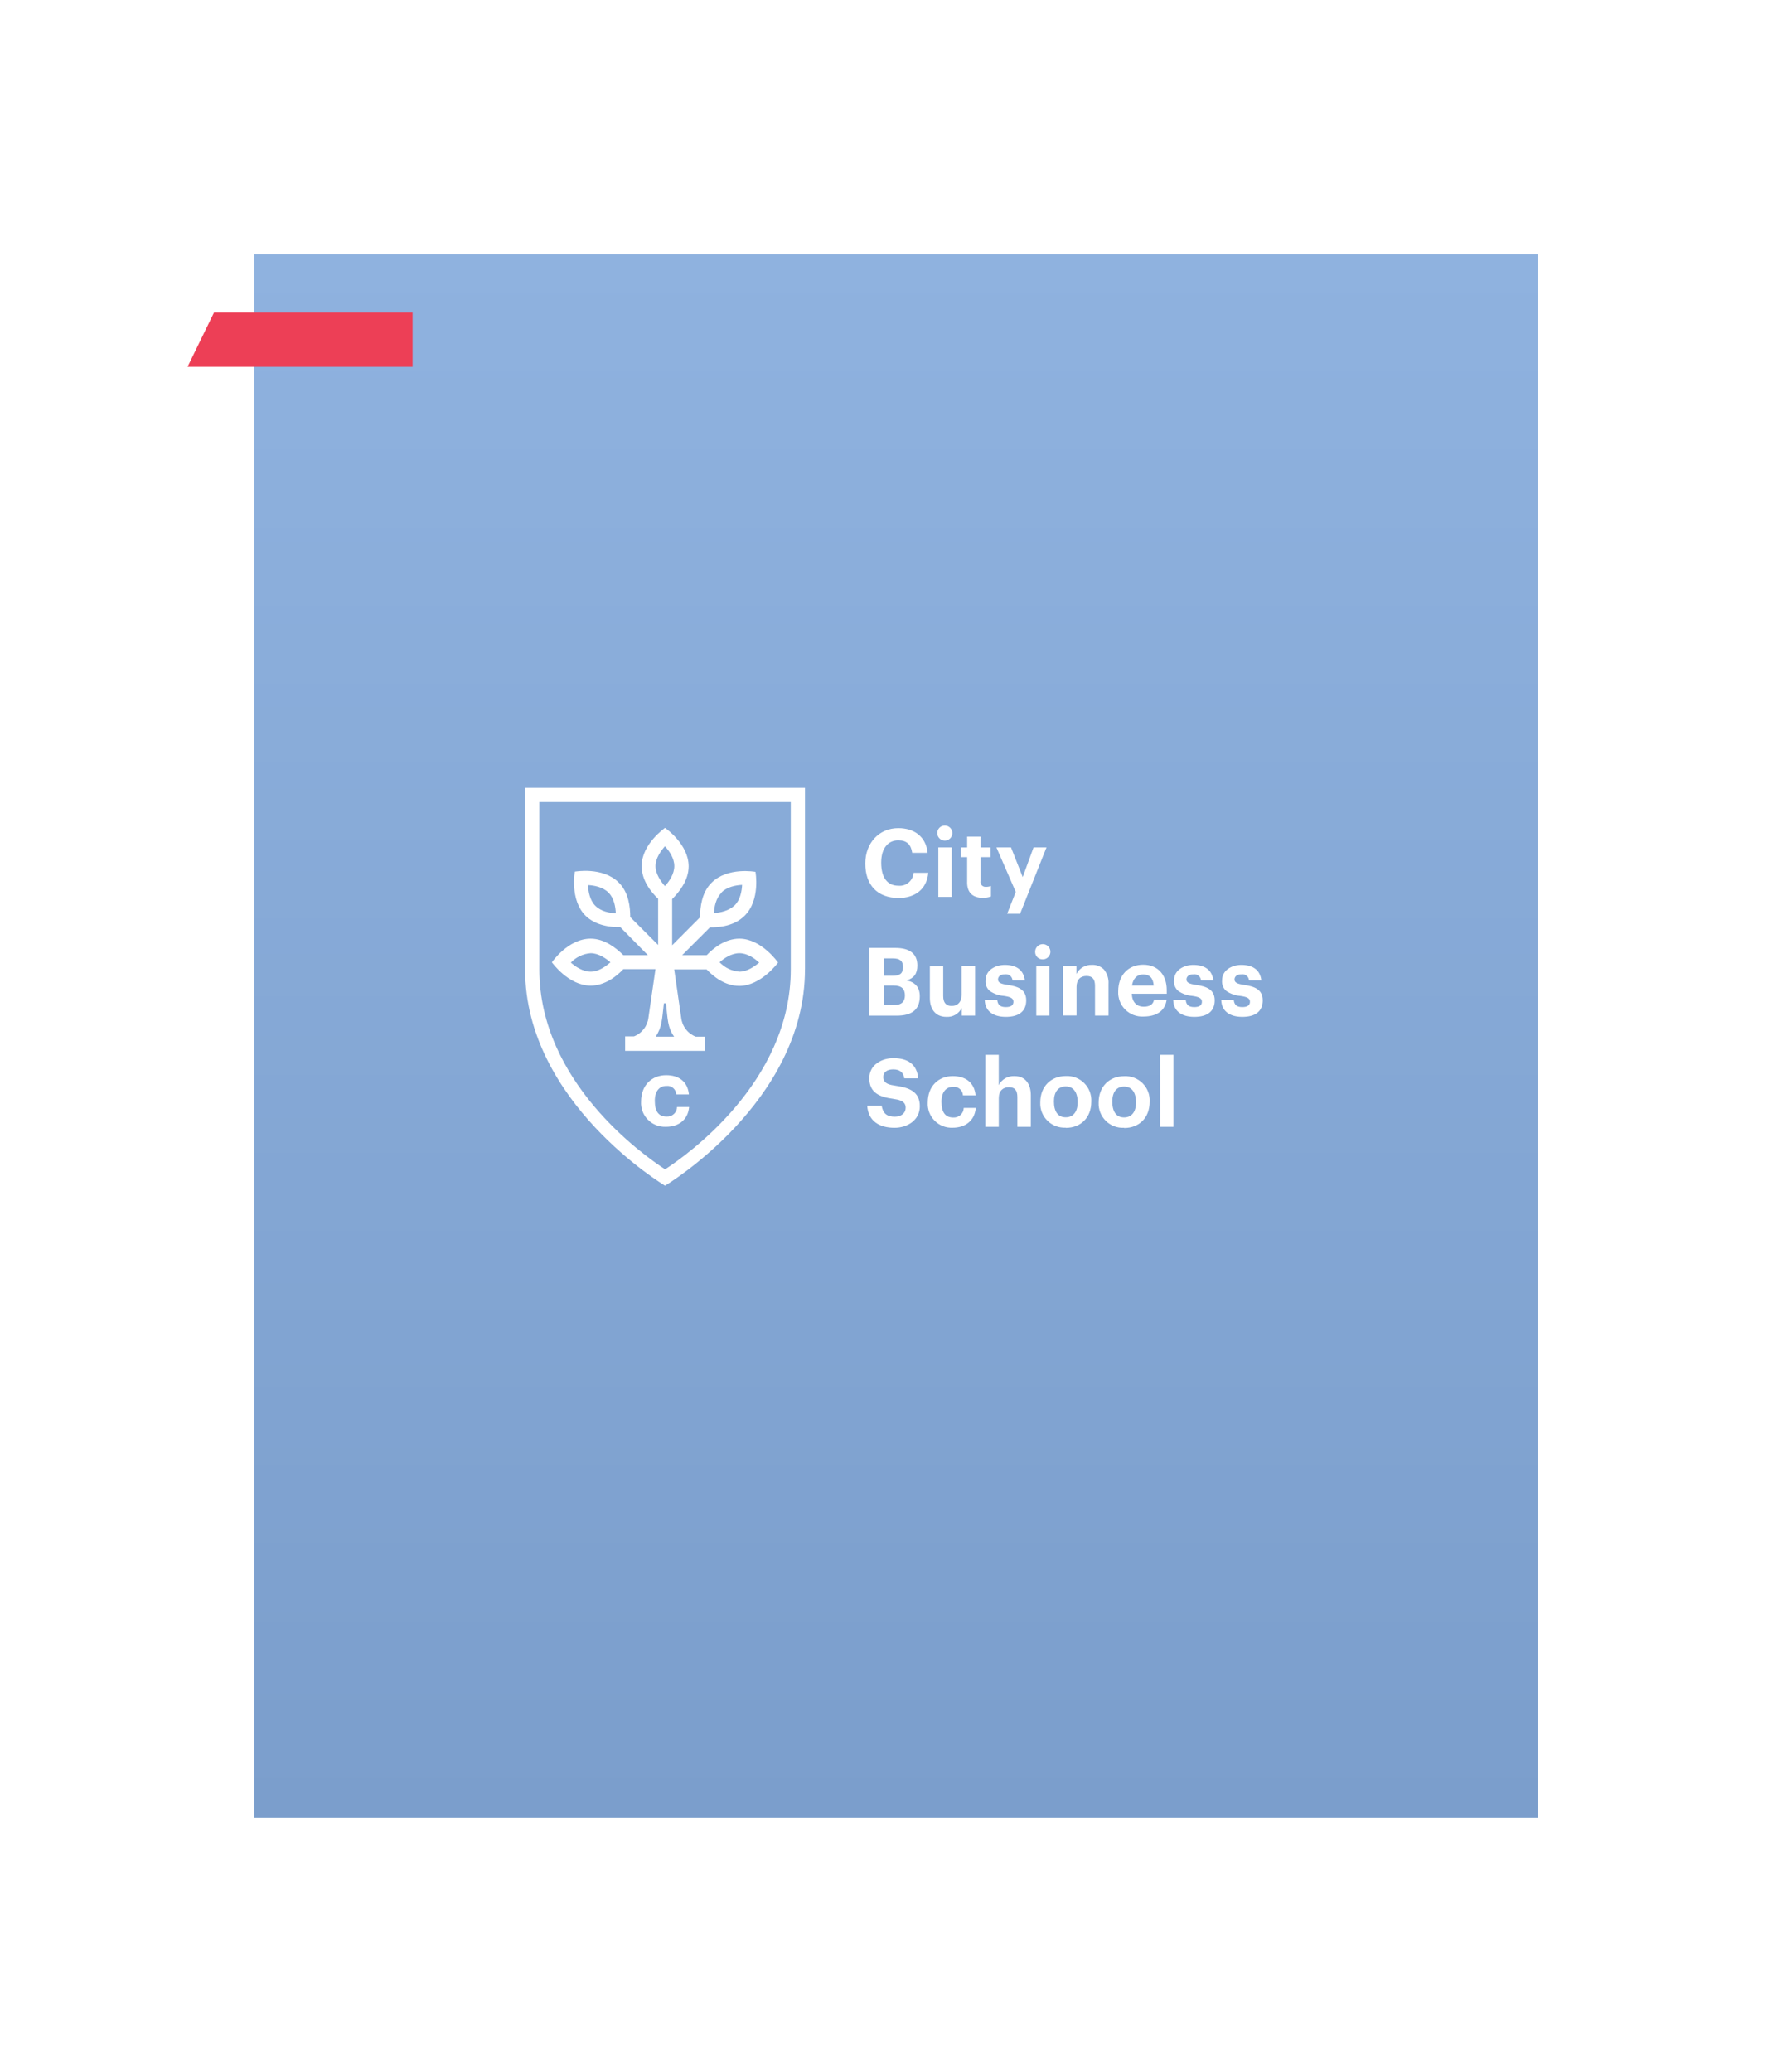 <svg width="430" height="497" viewBox="0 0 430 497" fill="none" xmlns="http://www.w3.org/2000/svg">
<g filter="url(#filter0_d)">
<rect x="61" y="49" width="308" height="375" fill="url(#paint0_linear)"/>
</g>
<path d="M99 88H45L51.342 75H99V88Z" fill="#ED3F56"/>
<path d="M208.597 227.409H214.837C218.344 227.409 220.126 228.842 220.126 231.637C220.126 233.561 219.334 234.685 217.544 235.2C219.603 235.635 220.711 236.839 220.711 239.016C220.711 242.183 218.859 243.656 215.169 243.656H208.597V227.409ZM212.105 229.919V234.091H214.259C216.016 234.091 216.689 233.45 216.689 231.993C216.689 230.536 215.937 229.919 214.235 229.919H212.105ZM212.105 236.451V241.114H214.583C216.365 241.114 217.141 240.267 217.141 238.81C217.141 237.227 216.349 236.435 214.385 236.435H212.105V236.451ZM233.982 231.764V243.64H230.767V241.819C230.433 242.499 229.905 243.064 229.249 243.443C228.594 243.822 227.841 243.998 227.085 243.949C224.377 243.949 223.126 241.954 223.126 239.467V231.764H226.333V238.961C226.333 240.544 227.006 241.336 228.36 241.336C229.714 241.336 230.735 240.465 230.735 238.699V231.732H233.942L233.982 231.764ZM236.309 239.943H239.294C239.445 240.996 239.92 241.605 241.353 241.605C242.604 241.605 243.182 241.146 243.182 240.323C243.182 239.499 242.509 239.143 240.807 238.913C239.619 238.816 238.478 238.409 237.497 237.733C237.139 237.422 236.861 237.03 236.686 236.589C236.511 236.148 236.445 235.672 236.491 235.2C236.491 232.611 239.025 231.486 241.1 231.486C243.657 231.486 245.589 232.508 245.913 235.176H242.96C242.942 234.959 242.88 234.747 242.776 234.555C242.672 234.363 242.53 234.195 242.359 234.06C242.187 233.926 241.989 233.828 241.778 233.773C241.567 233.719 241.347 233.708 241.131 233.743C240.078 233.743 239.476 234.258 239.476 234.97C239.476 235.683 240.031 236.023 241.733 236.277C244.211 236.633 246.246 237.33 246.246 239.99C246.246 242.65 244.441 243.949 241.361 243.949C238.281 243.949 236.396 242.54 236.301 239.99L236.309 239.943ZM248.392 228.359C248.385 227.996 248.487 227.639 248.684 227.334C248.882 227.029 249.165 226.79 249.499 226.647C249.832 226.503 250.201 226.463 250.558 226.53C250.915 226.597 251.243 226.768 251.502 227.023C251.761 227.277 251.939 227.603 252.012 227.959C252.085 228.314 252.051 228.684 251.913 229.02C251.776 229.356 251.541 229.643 251.24 229.846C250.939 230.048 250.584 230.156 250.221 230.156C249.981 230.165 249.742 230.125 249.518 230.038C249.294 229.951 249.091 229.819 248.919 229.651C248.748 229.483 248.613 229.282 248.522 229.059C248.432 228.837 248.387 228.599 248.392 228.359ZM251.828 231.764V243.64H248.661V231.764H251.828ZM258.297 231.764V233.656C258.652 232.968 259.197 232.396 259.869 232.01C260.54 231.624 261.308 231.44 262.081 231.479C262.6 231.46 263.117 231.548 263.601 231.737C264.084 231.926 264.524 232.213 264.892 232.579C265.691 233.566 266.085 234.82 265.993 236.087V243.648H262.754V236.522C262.754 234.883 262.129 234.147 260.696 234.147C259.263 234.147 258.32 235.018 258.32 236.76V243.624H255.09V231.748H258.32L258.297 231.764ZM279.928 239.911C279.556 242.476 277.553 243.87 274.385 243.87C273.579 243.914 272.772 243.788 272.017 243.5C271.262 243.212 270.576 242.768 270.004 242.198C269.432 241.627 268.986 240.943 268.696 240.188C268.406 239.434 268.278 238.627 268.321 237.821C268.321 233.862 270.83 231.439 274.306 231.439C277.988 231.439 279.967 234.052 279.967 237.512V238.407H271.575C271.678 240.402 272.699 241.51 274.48 241.51C275.985 241.51 276.713 240.869 276.911 239.871H279.944L279.928 239.911ZM274.314 233.767C272.857 233.767 271.883 234.741 271.63 236.435H276.84C276.713 234.614 275.834 233.767 274.306 233.767H274.314ZM281.535 239.943H284.52C284.671 240.996 285.146 241.605 286.579 241.605C287.83 241.605 288.408 241.146 288.408 240.323C288.408 239.499 287.735 239.143 286.032 238.913C284.845 238.816 283.704 238.409 282.723 237.733C282.365 237.422 282.087 237.03 281.912 236.589C281.737 236.148 281.67 235.672 281.717 235.2C281.717 232.611 284.251 231.486 286.325 231.486C288.883 231.486 290.815 232.508 291.139 235.176H288.186C288.168 234.959 288.105 234.747 288.002 234.555C287.898 234.363 287.756 234.195 287.585 234.06C287.413 233.926 287.215 233.828 287.004 233.773C286.793 233.719 286.572 233.708 286.357 233.743C285.304 233.743 284.702 234.258 284.702 234.97C284.702 235.683 285.256 236.023 286.959 236.277C289.437 236.633 291.472 237.33 291.472 239.99C291.472 242.65 289.667 243.949 286.587 243.949C283.507 243.949 281.622 242.54 281.527 239.99L281.535 239.943ZM293.063 239.943H296.048C296.199 240.996 296.674 241.605 298.107 241.605C299.358 241.605 299.936 241.146 299.936 240.323C299.936 239.499 299.263 239.143 297.561 238.913C296.373 238.816 295.232 238.409 294.251 237.733C293.893 237.422 293.615 237.03 293.44 236.589C293.265 236.148 293.198 235.672 293.245 235.2C293.245 232.611 295.779 231.486 297.853 231.486C300.411 231.486 302.343 232.508 302.667 235.176H299.714C299.696 234.959 299.633 234.747 299.53 234.555C299.426 234.363 299.284 234.195 299.113 234.06C298.941 233.926 298.743 233.828 298.532 233.773C298.321 233.719 298.101 233.708 297.885 233.743C296.832 233.743 296.23 234.258 296.23 234.97C296.23 235.683 296.785 236.023 298.487 236.277C300.965 236.633 303 237.33 303 239.99C303 242.65 301.195 243.949 298.115 243.949C295.035 243.949 293.15 242.54 293.055 239.99L293.063 239.943Z" fill="white"/>
<path d="M222.754 209.357C222.382 213.434 219.468 215.429 215.628 215.429C210.49 215.429 207.631 212.262 207.631 207.155C207.631 202.262 210.917 198.676 215.549 198.676C219.381 198.676 222.192 200.703 222.588 204.598H218.89C218.613 202.627 217.584 201.597 215.557 201.597C213.047 201.597 211.448 203.569 211.448 206.95C211.448 210.536 212.928 212.492 215.581 212.492C216.024 212.533 216.472 212.485 216.896 212.35C217.321 212.215 217.714 211.997 218.053 211.708C218.392 211.418 218.669 211.064 218.869 210.666C219.069 210.267 219.186 209.833 219.215 209.388H222.746L222.754 209.357ZM224.908 199.855C224.906 199.616 224.952 199.379 225.043 199.158C225.135 198.936 225.27 198.736 225.44 198.568C225.611 198.4 225.814 198.269 226.037 198.181C226.259 198.093 226.497 198.052 226.737 198.058C227.093 198.063 227.44 198.173 227.734 198.374C228.028 198.576 228.255 198.86 228.388 199.191C228.521 199.521 228.553 199.884 228.48 200.233C228.407 200.581 228.232 200.901 227.978 201.151C227.724 201.4 227.402 201.569 227.052 201.636C226.702 201.703 226.34 201.665 226.011 201.526C225.683 201.388 225.403 201.155 225.207 200.858C225.01 200.561 224.906 200.212 224.908 199.855ZM228.368 203.292V215.168H225.161V203.292H228.392H228.368ZM232.073 211.645V205.627H230.593V203.3H232.073V200.71H235.28V203.3H237.711V205.627H235.28V211.344C235.245 211.525 235.252 211.712 235.302 211.889C235.351 212.067 235.441 212.231 235.565 212.367C235.689 212.504 235.842 212.61 236.014 212.677C236.186 212.744 236.371 212.77 236.555 212.753C236.974 212.77 237.391 212.7 237.782 212.547V215.081C237.152 215.294 236.491 215.398 235.826 215.39C233.372 215.39 232.065 214.131 232.065 211.653L232.073 211.645ZM239.112 203.292H242.596L245.407 210.418L248.012 203.292H251.115L244.781 219.206H241.677L243.736 213.98L239.096 203.3L239.112 203.292Z" fill="white"/>
<path d="M208.114 265.231H211.55C211.875 267.179 212.881 267.9 214.717 267.9C216.301 267.9 217.322 267.005 217.322 265.746C217.322 264.052 215.62 263.822 214.337 263.616C211.131 263.181 208.597 262.207 208.597 258.668C208.597 255.413 211.653 253.854 214.361 253.854C217.948 253.854 220.054 255.437 220.323 258.699H216.99C216.792 257.266 215.889 256.546 214.329 256.546C212.77 256.546 211.954 257.29 211.954 258.391C211.954 260.085 213.712 260.283 214.884 260.465C218.09 260.924 220.719 261.827 220.719 265.382C220.719 268.786 217.663 270.56 214.654 270.56C211.044 270.56 208.32 268.976 208.09 265.231H208.114ZM231.242 265.794H234.147C233.847 269.024 231.463 270.544 228.605 270.544C227.804 270.582 227.003 270.451 226.255 270.16C225.508 269.868 224.83 269.423 224.265 268.853C223.701 268.282 223.263 267.599 222.979 266.849C222.695 266.098 222.573 265.296 222.619 264.495C222.619 260.536 225.224 258.161 228.637 258.161C231.645 258.161 233.799 259.673 234.1 262.769H231.067C231.054 262.477 230.981 262.19 230.852 261.927C230.724 261.664 230.542 261.43 230.32 261.24C230.097 261.05 229.838 260.908 229.558 260.822C229.278 260.737 228.983 260.709 228.692 260.742C226.99 260.742 225.913 262.025 225.913 264.305C225.913 266.997 226.942 268.098 228.748 268.098C229.065 268.116 229.382 268.07 229.681 267.963C229.981 267.857 230.255 267.691 230.489 267.476C230.723 267.261 230.912 267.002 231.044 266.713C231.176 266.424 231.248 266.111 231.257 265.794H231.242ZM236.428 253.062H239.658V260.315C240.015 259.63 240.562 259.062 241.233 258.68C241.904 258.298 242.672 258.118 243.443 258.161C246.198 258.161 247.354 260.259 247.354 262.745V270.322H244.124V263.197C244.124 261.558 243.498 260.821 242.097 260.821C240.695 260.821 239.666 261.668 239.666 263.434V270.322H236.436V253.062H236.428ZM269.737 270.56C268.928 270.605 268.119 270.48 267.361 270.193C266.603 269.906 265.914 269.463 265.338 268.893C264.762 268.323 264.312 267.638 264.017 266.883C263.722 266.129 263.588 265.32 263.625 264.511C263.625 260.639 266.23 258.177 269.761 258.177C270.573 258.136 271.385 258.266 272.144 258.558C272.903 258.849 273.592 259.297 274.168 259.871C274.744 260.445 275.193 261.133 275.487 261.892C275.78 262.65 275.912 263.461 275.874 264.273C275.874 268.232 273.292 270.608 269.737 270.608V270.56ZM269.737 268.074C271.543 268.074 272.596 266.744 272.596 264.463C272.596 262.033 271.543 260.671 269.737 260.671C267.932 260.671 266.903 261.977 266.903 264.258C266.903 266.72 267.877 268.074 269.737 268.074ZM281.566 253.03V270.322H278.36V253.062H281.566V253.03ZM255.731 270.528C254.922 270.573 254.112 270.448 253.355 270.161C252.597 269.874 251.908 269.431 251.332 268.861C250.756 268.291 250.306 267.607 250.01 266.852C249.715 266.097 249.582 265.289 249.619 264.479C249.619 260.607 252.224 258.145 255.755 258.145C256.567 258.104 257.379 258.234 258.138 258.526C258.896 258.818 259.586 259.265 260.162 259.839C260.737 260.413 261.187 261.102 261.48 261.86C261.774 262.618 261.906 263.43 261.867 264.242C261.867 268.201 259.286 270.576 255.731 270.576V270.528ZM255.731 268.042C257.536 268.042 258.589 266.712 258.589 264.432C258.589 262.001 257.536 260.639 255.731 260.639C253.926 260.639 252.897 261.946 252.897 264.226C252.897 266.688 253.87 268.042 255.731 268.042Z" fill="white"/>
<path d="M193.166 232.547V189H126V232.547C126 264.456 159.579 284.448 159.579 284.448C159.579 284.448 193.158 264.456 193.158 232.547H193.166ZM159.587 280.521C154.575 277.251 129.42 259.657 129.42 232.547V192.428H189.753V232.555C189.753 259.665 164.607 277.258 159.587 280.528V280.521Z" fill="white"/>
<path d="M162.453 265.572H165.359C165.058 268.802 162.675 270.322 159.816 270.322C159.015 270.36 158.214 270.229 157.467 269.938C156.719 269.647 156.041 269.201 155.476 268.631C154.912 268.06 154.474 267.378 154.19 266.627C153.907 265.876 153.784 265.074 153.831 264.273C153.831 260.315 156.436 257.939 159.848 257.939C162.857 257.939 165.01 259.451 165.311 262.547H162.279C162.265 262.255 162.192 261.968 162.064 261.705C161.935 261.442 161.754 261.209 161.531 261.019C161.308 260.828 161.049 260.686 160.769 260.601C160.489 260.515 160.194 260.488 159.903 260.52C158.201 260.52 157.124 261.803 157.124 264.083C157.124 266.775 158.154 267.876 159.959 267.876C160.276 267.894 160.594 267.848 160.893 267.742C161.192 267.635 161.467 267.469 161.701 267.254C161.935 267.039 162.123 266.78 162.255 266.491C162.387 266.202 162.46 265.889 162.469 265.572H162.453Z" fill="white"/>
<path d="M177.425 225.192C174.013 225.192 171.17 227.448 169.579 229.151H163.688L170.379 222.46C172.706 222.532 176.269 222.096 178.668 219.697C182.524 215.92 181.281 209.159 181.281 209.159C181.281 209.159 174.591 207.923 170.743 211.771C168.368 214.099 167.98 217.733 167.98 220.061L161.289 226.775V215.691C162.873 214.107 165.248 211.257 165.248 207.844C165.248 202.468 159.579 198.612 159.579 198.612C159.579 198.612 153.965 202.476 153.965 207.773C153.965 211.185 156.222 214.028 157.924 215.619V226.704L151.234 220.014C151.234 217.686 150.869 214.052 148.47 211.724C144.615 207.868 137.932 209.111 137.932 209.111C137.932 209.111 136.697 215.873 140.474 219.649C142.849 222.025 146.507 222.484 148.835 222.413L155.47 229.151H149.579C147.908 227.48 145.074 225.192 141.732 225.192C136.277 225.192 132.429 230.861 132.429 230.861C132.429 230.861 136.388 236.459 141.732 236.459C145.145 236.459 147.987 234.202 149.579 232.5H157.283L155.612 244.06C155.505 245.069 155.123 246.03 154.507 246.837C153.891 247.644 153.066 248.266 152.12 248.636H150.006V252.112H169.12V248.699H166.942C165.997 248.33 165.172 247.707 164.556 246.9C163.94 246.093 163.558 245.132 163.451 244.123L161.78 232.563H169.555C171.139 234.234 173.918 236.522 177.402 236.522C182.635 236.522 186.705 230.924 186.705 230.924C186.705 230.924 182.73 225.192 177.425 225.192ZM173.134 214.107C174.44 212.729 176.626 212.365 178.075 212.286C178.003 213.743 177.639 215.92 176.254 217.227C174.868 218.533 172.762 218.969 171.313 219.048C171.384 217.662 171.756 215.485 173.134 214.178V214.107ZM142.825 217.274C141.519 215.968 141.154 213.782 141.083 212.334C142.54 212.405 144.646 212.769 146.024 214.155C147.402 215.54 147.694 217.646 147.766 219.095C146.317 219.048 144.203 218.684 142.825 217.274ZM141.732 233.11C139.84 233.11 138.027 231.874 136.982 230.932C138.229 229.615 139.923 228.81 141.732 228.676C143.625 228.676 145.367 229.911 146.483 230.853C145.367 231.843 143.625 233.11 141.732 233.11ZM157.291 207.773C157.291 205.881 158.597 204.139 159.547 203.022C160.569 204.115 161.804 205.857 161.804 207.773C161.804 209.689 160.569 211.478 159.547 212.571C158.597 211.486 157.291 209.673 157.291 207.773ZM159.508 248.699H157.33C158.858 246.443 158.858 244.559 159.294 240.703H159.801C160.236 244.559 160.165 246.443 161.764 248.699H159.508ZM177.425 233.11C175.616 232.975 173.922 232.171 172.675 230.853C173.696 229.911 175.509 228.676 177.425 228.676C179.341 228.676 181.06 229.911 182.176 230.932C181.06 231.843 179.302 233.11 177.425 233.11Z" fill="white"/>
<defs>
<filter id="filter0_d" x="0" y="0" width="430" height="497" filterUnits="userSpaceOnUse" color-interpolation-filters="sRGB">
<feFlood flood-opacity="0" result="BackgroundImageFix"/>
<feColorMatrix in="SourceAlpha" type="matrix" values="0 0 0 0 0 0 0 0 0 0 0 0 0 0 0 0 0 0 127 0"/>
<feOffset dy="12"/>
<feGaussianBlur stdDeviation="30.5"/>
<feColorMatrix type="matrix" values="0 0 0 0 0.253 0 0 0 0 0.386 0 0 0 0 0.562 0 0 0 0.19 0"/>
<feBlend mode="normal" in2="BackgroundImageFix" result="effect1_dropShadow"/>
<feBlend mode="normal" in="SourceGraphic" in2="effect1_dropShadow" result="shape"/>
</filter>
<linearGradient id="paint0_linear" x1="215" y1="49" x2="215" y2="424" gradientUnits="userSpaceOnUse">
<stop stop-color="#8FB2DF"/>
<stop offset="1" stop-color="#7B9ECC"/>
</linearGradient>
</defs>
</svg>
